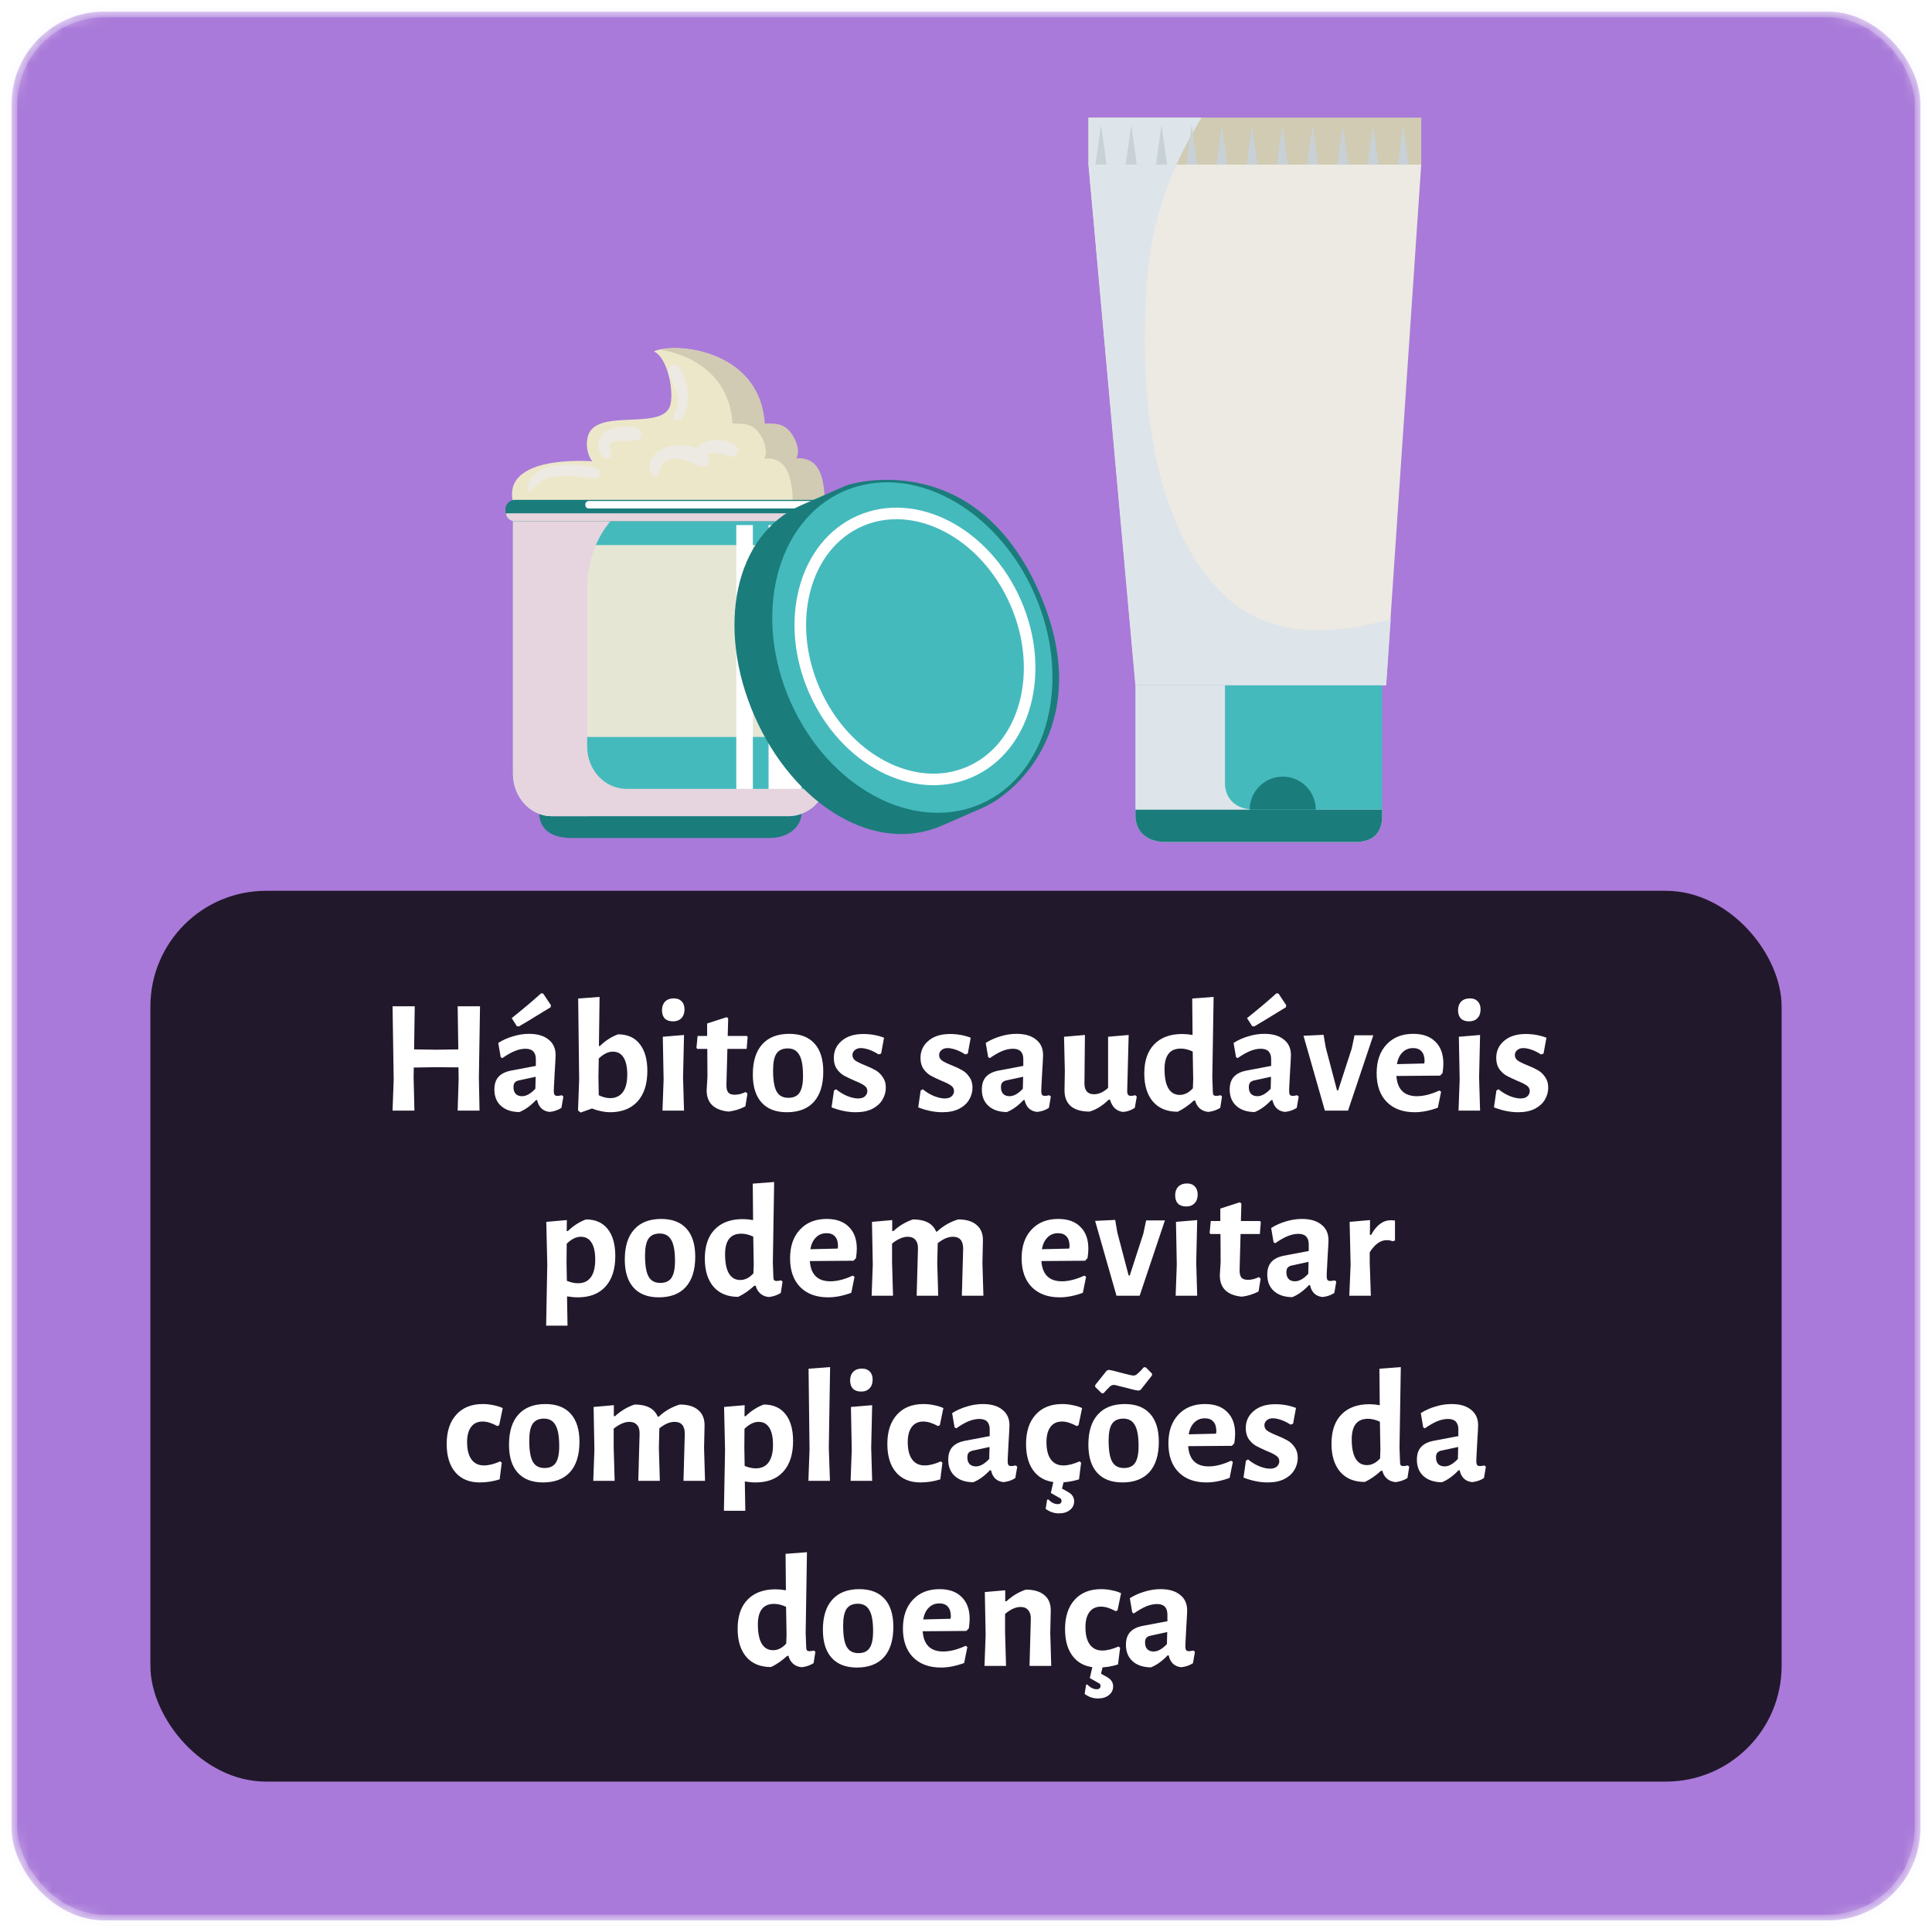 <svg width="167" height="167" viewBox="0 0 167 167" fill="none" xmlns="http://www.w3.org/2000/svg">
<mask id="mask0_206:37310" style="mask-type:alpha" maskUnits="userSpaceOnUse" x="0" y="0" width="167" height="167">
<rect x="1" y="1" width="165" height="165" rx="8" fill="#5988D6" stroke="#EDE6FC" stroke-opacity="0.3"/>
</mask>
<g mask="url(#mask0_206:37310)">
<rect x="1" y="1" width="165" height="165" rx="8" fill="#A97AD9" stroke="#EDE6FC" stroke-opacity="0.3"/>
<path d="M44.37 43.501C43.24 39.21 51.187 39.875 51.187 39.875C50.99 39.592 50.852 39.273 50.781 38.936C50.71 38.6 50.706 38.252 50.771 37.914C51.212 35.152 56.956 37.258 57.874 35.202C58.331 34.176 57.783 30.927 56.512 30.375C58.31 29.544 65.65 30.188 66.066 36.606C66.859 36.656 67.528 36.552 68.143 37.196C68.637 37.698 69.223 38.924 68.782 39.642C71.424 39.418 71.233 42.604 71.3 44.922L44.37 43.501Z" fill="#EDE7CA"/>
<path d="M63.316 36.602C64.109 36.651 64.778 36.547 65.414 37.191C65.904 37.694 66.489 38.919 66.049 39.638C68.637 39.418 68.508 42.471 68.566 44.772L71.341 44.918C71.275 42.6 71.466 39.414 68.824 39.638C69.264 38.919 68.678 37.694 68.184 37.191C67.553 36.547 66.884 36.651 66.107 36.602C65.733 30.695 59.436 29.702 57.056 30.23C59.764 30.657 63.05 32.369 63.316 36.602Z" fill="#D0CBB2"/>
<path d="M69.297 70.173C69.297 71.565 68.051 72.433 66.527 72.433H49.371C47.622 72.433 46.596 71.66 46.596 70.173V68.927C46.629 67.766 47.119 66.665 47.96 65.863C48.801 65.062 49.925 64.625 51.087 64.649H64.795C65.956 64.625 67.079 65.062 67.919 65.863C68.76 66.665 69.249 67.766 69.281 68.927L69.297 70.173Z" fill="#1B7C7C"/>
<path d="M44.341 44.685V66.896C44.341 68.906 45.853 70.551 47.697 70.551H68.209C70.053 70.551 71.566 68.89 71.566 66.896V44.685H44.341Z" fill="#45BABD"/>
<path d="M70.594 47.115H46.596V63.702H70.594V47.115Z" fill="#E6E6D5"/>
<g style="mix-blend-mode:soft-light">
<path d="M69.297 45.387H66.435V69.21H69.297V45.387Z" fill="white"/>
</g>
<g style="mix-blend-mode:soft-light">
<path d="M65.077 45.387H63.644V69.21H65.077V45.387Z" fill="white"/>
</g>
<g style="mix-blend-mode:multiply">
<path d="M50.754 64.537V51.036C50.754 48.208 51.718 46.164 53.085 44.685H44.341V66.896C44.341 68.906 45.853 70.551 47.697 70.551H68.209C68.912 70.531 69.591 70.293 70.153 69.87C70.714 69.446 71.129 68.858 71.341 68.188H54.107C52.262 68.171 50.754 66.543 50.754 64.537Z" fill="#E6D5DE"/>
</g>
<g style="mix-blend-mode:multiply">
<path d="M47.556 66.896V44.685H44.341V66.896C44.341 68.906 45.853 70.551 47.697 70.551H50.929C49.068 70.551 47.556 68.906 47.556 66.896Z" fill="#E6D5DE"/>
</g>
<path d="M72.305 44.133C72.331 44.349 72.271 44.566 72.138 44.739C72.005 44.911 71.81 45.025 71.594 45.055H44.407C44.192 45.025 43.996 44.911 43.864 44.739C43.731 44.566 43.671 44.349 43.697 44.133C43.67 43.916 43.729 43.697 43.862 43.524C43.995 43.35 44.191 43.236 44.407 43.206H71.594C71.811 43.236 72.007 43.35 72.14 43.524C72.273 43.697 72.332 43.916 72.305 44.133Z" fill="#1B7C7C"/>
<g style="mix-blend-mode:multiply">
<path d="M43.726 44.369C43.743 44.545 43.82 44.709 43.944 44.833C44.069 44.958 44.232 45.036 44.407 45.055H71.594C71.769 45.036 71.933 44.958 72.057 44.833C72.181 44.709 72.258 44.545 72.276 44.369H43.726Z" fill="#E6D5DE"/>
</g>
<g style="mix-blend-mode:soft-light">
<path d="M70.552 43.63C70.557 43.71 70.529 43.788 70.477 43.848C70.424 43.908 70.349 43.944 70.27 43.95H50.875C50.795 43.944 50.721 43.908 50.668 43.848C50.615 43.788 50.588 43.71 50.593 43.63C50.59 43.59 50.595 43.55 50.608 43.512C50.62 43.474 50.64 43.439 50.666 43.409C50.693 43.379 50.725 43.355 50.76 43.337C50.796 43.319 50.835 43.309 50.875 43.306H70.27C70.309 43.309 70.348 43.319 70.384 43.337C70.42 43.355 70.452 43.379 70.478 43.409C70.504 43.439 70.524 43.474 70.537 43.512C70.55 43.55 70.555 43.59 70.552 43.63Z" fill="white"/>
</g>
<path d="M89.817 51.169C94.628 62.14 88.214 68.387 84.941 69.824L81.439 71.357C75.624 73.916 68.612 69.592 65.239 61.94C61.866 54.289 63.44 46.218 69.272 43.663L73.061 42.002C74.062 41.586 84.451 38.936 89.817 51.169Z" fill="#1B7C7C"/>
<path d="M89.423 51.344C92.696 58.821 90.619 66.929 84.791 69.484C78.963 72.038 71.578 68.067 68.305 60.603C65.031 53.138 67.104 45.017 72.936 42.463C78.768 39.908 86.15 43.879 89.423 51.344Z" fill="#45BABD"/>
<path d="M87.782 52.062C90.412 58.048 88.646 64.607 83.844 66.717C79.042 68.828 73.019 65.675 70.394 59.689C67.769 53.703 69.53 47.14 74.332 45.034C79.134 42.928 85.157 46.072 87.782 52.062Z" stroke="white" stroke-miterlimit="10"/>
<path d="M58.746 31.762C58.673 31.645 58.557 31.561 58.423 31.527C58.289 31.494 58.147 31.514 58.027 31.584C57.908 31.654 57.82 31.767 57.783 31.901C57.746 32.034 57.762 32.177 57.828 32.298C58.103 32.876 58.281 33.474 58.526 34.059C58.842 34.807 58.373 35.376 58.219 36.041C58.209 36.077 58.208 36.114 58.215 36.151C58.223 36.187 58.238 36.221 58.261 36.251C58.283 36.281 58.312 36.305 58.345 36.322C58.378 36.338 58.414 36.347 58.452 36.348C59.257 36.261 59.411 35.185 59.44 34.533C59.52 33.558 59.276 32.584 58.746 31.762Z" fill="#ECEAE2"/>
<path d="M54.954 36.93C54.508 36.847 54.05 36.847 53.604 36.93C53.154 36.965 52.717 37.094 52.32 37.308C52.141 37.431 51.991 37.593 51.884 37.782C51.776 37.972 51.714 38.183 51.701 38.401C51.688 38.618 51.725 38.836 51.81 39.036C51.894 39.237 52.023 39.416 52.188 39.559C52.24 39.61 52.307 39.644 52.38 39.658C52.452 39.672 52.526 39.664 52.594 39.636C52.662 39.607 52.72 39.56 52.762 39.499C52.803 39.438 52.826 39.367 52.827 39.293C52.827 38.998 52.557 38.562 52.802 38.317C53.047 38.072 53.459 38.126 53.712 38.114C54.16 38.132 54.608 38.104 55.05 38.031C55.71 37.848 55.498 37.083 54.954 36.93Z" fill="#ECEAE2"/>
<path d="M51.573 40.49C50.007 39.912 45.541 39.804 45.645 42.35C45.644 42.384 45.655 42.416 45.674 42.443C45.694 42.469 45.722 42.488 45.754 42.497C45.786 42.506 45.819 42.505 45.85 42.492C45.881 42.48 45.907 42.458 45.923 42.429C47.215 40.606 49.562 41.183 51.456 41.345C51.98 41.391 52.005 40.652 51.573 40.49Z" fill="#ECEAE2"/>
<path d="M63.627 38.546C62.996 37.993 61.92 37.952 61.135 38.13C60.776 38.224 60.462 38.444 60.25 38.749C59.471 38.482 58.636 38.428 57.828 38.591C56.79 38.795 55.581 40.041 56.416 41.084C56.45 41.117 56.491 41.143 56.536 41.159C56.581 41.174 56.629 41.179 56.677 41.173C56.724 41.167 56.769 41.15 56.809 41.124C56.849 41.098 56.882 41.062 56.906 41.021C57.052 40.735 57.056 40.361 57.26 40.103C57.536 39.84 57.903 39.691 58.285 39.688C59.116 39.609 59.714 39.974 60.45 40.29C60.927 40.498 61.575 40.041 61.231 39.505C61.187 39.444 61.138 39.388 61.085 39.335C61.228 39.226 61.4 39.161 61.58 39.148C62.102 39.117 62.623 39.227 63.087 39.468C63.607 39.68 64.026 38.895 63.627 38.546Z" fill="#ECEAE2"/>
<path d="M119.805 59.24H98.142L94.084 14.229H122.849L119.805 59.24Z" fill="#ECEAE2"/>
<path d="M122.854 10.166H94.084V14.229H122.854V10.166Z" fill="#D0CBB2"/>
<g style="mix-blend-mode:multiply">
<g style="mix-blend-mode:multiply">
<path d="M105.017 50.613C99.23 44.079 98.566 33.008 99.114 24.726C99.323 21.095 100.202 17.535 101.706 14.225H94.1L98.163 59.24H119.821L120.208 53.52C114.795 54.983 109.137 55.294 105.017 50.613Z" fill="#DEE5EA"/>
</g>
<g style="mix-blend-mode:multiply">
<path d="M103.866 10.166H94.084V14.225H101.69C102.328 12.827 103.056 11.472 103.866 10.166Z" fill="#DEE5EA"/>
</g>
</g>
<path d="M117.184 72.778H100.776C98.915 72.778 98.154 71.677 98.154 70.493V59.24H119.468V70.576C119.468 71.677 118.961 72.778 117.184 72.778Z" fill="#45BABD"/>
<g style="mix-blend-mode:multiply">
<path d="M108.51 69.986C106.649 69.986 105.885 68.886 105.885 67.702V59.24H98.146V70.493C98.146 71.677 98.906 72.778 100.767 72.778H117.184C118.961 72.778 119.468 71.677 119.468 70.576V69.986H108.51Z" fill="#DEE5EA"/>
</g>
<path d="M98.146 69.987V70.493C98.146 71.677 98.906 72.778 100.767 72.778H117.184C118.961 72.778 119.468 71.677 119.468 70.576V69.987H98.146Z" fill="#1B7C7C"/>
<path d="M108.024 69.986C108.024 69.228 108.325 68.502 108.861 67.966C109.397 67.43 110.124 67.129 110.882 67.129C111.639 67.13 112.365 67.431 112.9 67.967C113.435 68.503 113.736 69.229 113.736 69.986H108.024Z" fill="#1B7C7C"/>
<g style="mix-blend-mode:multiply">
<path d="M95.65 14.229H94.694L95.172 10.802L95.65 14.229Z" fill="#C8D1D6"/>
</g>
<g style="mix-blend-mode:multiply">
<path d="M98.263 14.229H97.307L97.785 10.802L98.263 14.229Z" fill="#C8D1D6"/>
</g>
<g style="mix-blend-mode:multiply">
<path d="M100.875 14.229H99.92L100.398 10.802L100.875 14.229Z" fill="#C8D1D6"/>
</g>
<g style="mix-blend-mode:multiply">
<path d="M103.488 14.229H102.529L103.006 10.802L103.488 14.229Z" fill="#C8D1D6"/>
</g>
<g style="mix-blend-mode:multiply">
<path d="M106.101 14.229H105.141L105.619 10.802L106.101 14.229Z" fill="#C8D1D6"/>
</g>
<g style="mix-blend-mode:multiply">
<path d="M108.71 14.229H107.754L108.232 10.802L108.71 14.229Z" fill="#C8D1D6"/>
</g>
<g style="mix-blend-mode:multiply">
<path d="M111.322 14.229H110.363L110.845 10.802L111.322 14.229Z" fill="#C8D1D6"/>
</g>
<g style="mix-blend-mode:multiply">
<path d="M113.935 14.229H112.976L113.457 10.802L113.935 14.229Z" fill="#C8D1D6"/>
</g>
<g style="mix-blend-mode:multiply">
<path d="M116.548 14.229H115.588L116.066 10.802L116.548 14.229Z" fill="#C8D1D6"/>
</g>
<g style="mix-blend-mode:multiply">
<path d="M119.157 14.229H118.201L118.679 10.802L119.157 14.229Z" fill="#C8D1D6"/>
</g>
<g style="mix-blend-mode:multiply">
<path d="M121.769 14.229H120.814L121.292 10.802L121.769 14.229Z" fill="#C8D1D6"/>
</g>
</g>
<g filter="url(#filter0_b_206:37310)">
<rect x="13" y="77" width="141" height="77" rx="10" fill="black" fill-opacity="0.8"/>
</g>
<path d="M41.394 93.144L41.45 96H39.56L39.644 93.312L39.63 92.262L37.6 92.248L35.766 92.276L35.752 93.144L35.822 96H33.932L34.03 93.312L33.932 86.984H35.85L35.794 90.708L37.726 90.736L39.616 90.708L39.56 86.984H41.492L41.394 93.144ZM45.73 89.364C46.448 89.364 47.008 89.527 47.41 89.854C47.82 90.171 48.026 90.619 48.026 91.198C48.026 91.366 47.998 91.898 47.941 92.794C47.932 93.055 47.918 93.326 47.9 93.606C47.881 93.877 47.871 94.11 47.871 94.306C47.871 94.465 47.895 94.577 47.941 94.642C47.988 94.698 48.072 94.726 48.194 94.726C48.287 94.726 48.408 94.707 48.557 94.67L48.697 94.782L48.529 95.762C48.231 95.958 47.89 96.075 47.508 96.112C47.227 96.084 46.994 95.986 46.807 95.818C46.621 95.641 46.495 95.398 46.429 95.09H46.331C45.865 95.585 45.384 95.93 44.889 96.126C44.218 96.117 43.69 95.939 43.307 95.594C42.925 95.249 42.733 94.777 42.733 94.18C42.733 93.713 42.85 93.349 43.084 93.088C43.326 92.817 43.69 92.635 44.175 92.542L46.318 92.136V91.562C46.318 90.955 46.019 90.652 45.422 90.652C45.132 90.652 44.824 90.717 44.498 90.848C44.18 90.979 43.821 91.184 43.419 91.464L43.279 91.38L43.069 90.148C43.471 89.896 43.9 89.705 44.358 89.574C44.815 89.434 45.272 89.364 45.73 89.364ZM44.819 93.396C44.67 93.433 44.558 93.499 44.483 93.592C44.418 93.676 44.386 93.807 44.386 93.984C44.386 94.227 44.451 94.418 44.581 94.558C44.712 94.689 44.894 94.754 45.127 94.754C45.492 94.754 45.874 94.539 46.276 94.11L46.303 93.074L44.819 93.396ZM46.947 85.878L47.62 86.886L47.592 87.068C47.386 87.199 47.232 87.292 47.13 87.348C45.963 88.067 45.207 88.524 44.861 88.72L44.679 88.706L44.231 88.006C45.314 87.138 46.159 86.424 46.766 85.864L46.947 85.878ZM53.422 89.406C54.243 89.406 54.868 89.686 55.298 90.246C55.736 90.797 55.956 91.567 55.956 92.556C55.956 93.704 55.671 94.591 55.102 95.216C54.532 95.832 53.744 96.14 52.736 96.14C52.26 96.14 51.737 96.033 51.168 95.818L50.188 96.168L49.964 95.986L50.062 93.326L49.978 86.312L51.826 86.172L51.77 90.414H51.854C52.115 90.162 52.367 89.961 52.61 89.812C52.852 89.653 53.123 89.518 53.422 89.406ZM52.736 94.922C53.202 94.922 53.566 94.754 53.828 94.418C54.089 94.082 54.22 93.569 54.22 92.878C54.22 92.234 54.112 91.744 53.898 91.408C53.692 91.072 53.38 90.904 52.96 90.904C52.577 90.904 52.176 91.1 51.756 91.492L51.728 93.088L51.756 94.67C52.101 94.838 52.428 94.922 52.736 94.922ZM57.362 93.312L57.292 89.616L59.126 89.462L59.042 93.13L59.126 96H57.264L57.362 93.312ZM58.244 86.298C58.533 86.298 58.757 86.382 58.916 86.55C59.084 86.718 59.168 86.951 59.168 87.25C59.168 87.567 59.079 87.819 58.902 88.006C58.724 88.193 58.482 88.286 58.174 88.286C57.866 88.286 57.628 88.202 57.46 88.034C57.301 87.866 57.222 87.628 57.222 87.32C57.222 87.012 57.31 86.765 57.488 86.578C57.675 86.391 57.926 86.298 58.244 86.298ZM63.518 94.628C63.817 94.628 64.13 94.549 64.456 94.39L64.61 94.53L64.428 95.636C63.952 95.879 63.467 96.028 62.972 96.084C61.712 95.953 61.082 95.337 61.082 94.236L61.152 93.074L61.138 90.666H60.27L60.2 90.568L60.298 89.546H61.124V88.468L62.818 87.922L62.944 88.034L62.902 89.546H64.568L64.624 89.644L64.54 90.666H62.874L62.79 93.802C62.79 94.101 62.846 94.315 62.958 94.446C63.07 94.567 63.257 94.628 63.518 94.628ZM68.223 89.364C69.175 89.364 69.903 89.644 70.407 90.204C70.911 90.764 71.163 91.571 71.163 92.626C71.163 93.765 70.892 94.637 70.351 95.244C69.81 95.841 69.03 96.14 68.013 96.14C67.061 96.14 66.333 95.86 65.829 95.3C65.325 94.74 65.073 93.933 65.073 92.878C65.073 91.739 65.344 90.871 65.885 90.274C66.426 89.667 67.206 89.364 68.223 89.364ZM68.097 90.624C67.649 90.624 67.322 90.773 67.117 91.072C66.921 91.371 66.823 91.851 66.823 92.514C66.823 93.373 66.926 93.984 67.131 94.348C67.336 94.712 67.672 94.894 68.139 94.894C68.587 94.894 68.909 94.749 69.105 94.46C69.31 94.161 69.413 93.676 69.413 93.004C69.413 92.155 69.306 91.548 69.091 91.184C68.886 90.811 68.554 90.624 68.097 90.624ZM74.623 89.378C75.258 89.378 75.855 89.485 76.415 89.7L76.163 91.072L75.939 91.142C75.668 90.965 75.398 90.829 75.127 90.736C74.856 90.643 74.618 90.596 74.413 90.596C74.189 90.596 74.012 90.657 73.881 90.778C73.75 90.89 73.685 91.03 73.685 91.198C73.685 91.394 73.769 91.553 73.937 91.674C74.114 91.795 74.39 91.931 74.763 92.08C75.136 92.229 75.444 92.374 75.687 92.514C75.93 92.654 76.135 92.85 76.303 93.102C76.48 93.345 76.569 93.648 76.569 94.012C76.569 94.385 76.471 94.735 76.275 95.062C76.088 95.379 75.799 95.641 75.407 95.846C75.015 96.042 74.534 96.14 73.965 96.14C73.293 96.14 72.598 96 71.879 95.72L72.089 94.264L72.271 94.152C72.56 94.395 72.882 94.591 73.237 94.74C73.592 94.88 73.904 94.95 74.175 94.95C74.427 94.95 74.623 94.889 74.763 94.768C74.903 94.637 74.973 94.483 74.973 94.306C74.973 94.11 74.884 93.951 74.707 93.83C74.539 93.709 74.268 93.573 73.895 93.424C73.512 93.256 73.2 93.107 72.957 92.976C72.714 92.836 72.504 92.64 72.327 92.388C72.159 92.136 72.075 91.823 72.075 91.45C72.075 90.843 72.304 90.349 72.761 89.966C73.218 89.574 73.839 89.378 74.623 89.378ZM82.115 89.378C82.75 89.378 83.347 89.485 83.907 89.7L83.655 91.072L83.431 91.142C83.16 90.965 82.89 90.829 82.619 90.736C82.349 90.643 82.111 90.596 81.905 90.596C81.681 90.596 81.504 90.657 81.373 90.778C81.243 90.89 81.177 91.03 81.177 91.198C81.177 91.394 81.261 91.553 81.429 91.674C81.606 91.795 81.882 91.931 82.255 92.08C82.629 92.229 82.936 92.374 83.179 92.514C83.422 92.654 83.627 92.85 83.795 93.102C83.972 93.345 84.061 93.648 84.061 94.012C84.061 94.385 83.963 94.735 83.767 95.062C83.581 95.379 83.291 95.641 82.899 95.846C82.507 96.042 82.026 96.14 81.457 96.14C80.785 96.14 80.09 96 79.371 95.72L79.581 94.264L79.763 94.152C80.052 94.395 80.374 94.591 80.729 94.74C81.084 94.88 81.397 94.95 81.667 94.95C81.919 94.95 82.115 94.889 82.255 94.768C82.395 94.637 82.465 94.483 82.465 94.306C82.465 94.11 82.376 93.951 82.199 93.83C82.031 93.709 81.76 93.573 81.387 93.424C81.004 93.256 80.692 93.107 80.449 92.976C80.207 92.836 79.996 92.64 79.819 92.388C79.651 92.136 79.567 91.823 79.567 91.45C79.567 90.843 79.796 90.349 80.253 89.966C80.71 89.574 81.331 89.378 82.115 89.378ZM87.866 89.364C88.585 89.364 89.145 89.527 89.546 89.854C89.957 90.171 90.162 90.619 90.162 91.198C90.162 91.366 90.134 91.898 90.078 92.794C90.069 93.055 90.055 93.326 90.036 93.606C90.017 93.877 90.008 94.11 90.008 94.306C90.008 94.465 90.031 94.577 90.078 94.642C90.125 94.698 90.209 94.726 90.33 94.726C90.424 94.726 90.545 94.707 90.694 94.67L90.834 94.782L90.666 95.762C90.368 95.958 90.027 96.075 89.644 96.112C89.364 96.084 89.131 95.986 88.944 95.818C88.757 95.641 88.632 95.398 88.566 95.09H88.468C88.001 95.585 87.521 95.93 87.026 96.126C86.354 96.117 85.827 95.939 85.444 95.594C85.061 95.249 84.87 94.777 84.87 94.18C84.87 93.713 84.987 93.349 85.22 93.088C85.463 92.817 85.827 92.635 86.312 92.542L88.454 92.136V91.562C88.454 90.955 88.156 90.652 87.558 90.652C87.269 90.652 86.961 90.717 86.634 90.848C86.317 90.979 85.957 91.184 85.556 91.464L85.416 91.38L85.206 90.148C85.608 89.896 86.037 89.705 86.494 89.574C86.951 89.434 87.409 89.364 87.866 89.364ZM86.956 93.396C86.807 93.433 86.695 93.499 86.62 93.592C86.555 93.676 86.522 93.807 86.522 93.984C86.522 94.227 86.588 94.418 86.718 94.558C86.849 94.689 87.031 94.754 87.264 94.754C87.628 94.754 88.011 94.539 88.412 94.11L88.44 93.074L86.956 93.396ZM98.26 94.782L98.092 95.762C97.747 95.986 97.392 96.103 97.028 96.112C96.758 96.065 96.534 95.958 96.356 95.79C96.179 95.622 96.044 95.379 95.95 95.062H95.824C95.292 95.585 94.742 95.925 94.172 96.084C93.463 96.084 92.922 95.925 92.548 95.608C92.184 95.281 92.007 94.815 92.016 94.208L92.044 92.556L91.974 89.616L93.78 89.462L93.738 93.592C93.729 93.919 93.794 94.166 93.934 94.334C94.074 94.502 94.284 94.586 94.564 94.586C94.975 94.586 95.381 94.404 95.782 94.04V89.616L97.56 89.462L97.434 94.306C97.434 94.455 97.458 94.563 97.504 94.628C97.56 94.693 97.644 94.726 97.756 94.726C97.859 94.726 97.985 94.707 98.134 94.67L98.26 94.782ZM104.791 93.13L104.833 94.306C104.833 94.465 104.852 94.577 104.889 94.642C104.936 94.698 105.015 94.726 105.127 94.726C105.23 94.726 105.356 94.707 105.505 94.67L105.631 94.782L105.477 95.762C105.16 95.958 104.814 96.075 104.441 96.112C104.152 96.084 103.909 95.986 103.713 95.818C103.517 95.65 103.382 95.421 103.307 95.132H103.195C102.738 95.552 102.271 95.874 101.795 96.098C100.88 96.098 100.171 95.809 99.667 95.23C99.163 94.642 98.911 93.83 98.911 92.794C98.911 91.693 99.2 90.848 99.779 90.26C100.358 89.672 101.16 89.378 102.187 89.378C102.458 89.378 102.756 89.406 103.083 89.462L103.055 86.312L104.903 86.172L104.791 93.13ZM102.061 90.638C101.128 90.638 100.661 91.231 100.661 92.416C100.661 93.153 100.773 93.709 100.997 94.082C101.221 94.455 101.548 94.642 101.977 94.642C102.388 94.642 102.766 94.451 103.111 94.068L103.139 93.298L103.097 90.89C102.733 90.722 102.388 90.638 102.061 90.638ZM109.29 89.364C110.009 89.364 110.569 89.527 110.97 89.854C111.381 90.171 111.586 90.619 111.586 91.198C111.586 91.366 111.558 91.898 111.502 92.794C111.493 93.055 111.479 93.326 111.46 93.606C111.441 93.877 111.432 94.11 111.432 94.306C111.432 94.465 111.455 94.577 111.502 94.642C111.549 94.698 111.633 94.726 111.754 94.726C111.847 94.726 111.969 94.707 112.118 94.67L112.258 94.782L112.09 95.762C111.791 95.958 111.451 96.075 111.068 96.112C110.788 96.084 110.555 95.986 110.368 95.818C110.181 95.641 110.055 95.398 109.99 95.09H109.892C109.425 95.585 108.945 95.93 108.45 96.126C107.778 96.117 107.251 95.939 106.868 95.594C106.485 95.249 106.294 94.777 106.294 94.18C106.294 93.713 106.411 93.349 106.644 93.088C106.887 92.817 107.251 92.635 107.736 92.542L109.878 92.136V91.562C109.878 90.955 109.579 90.652 108.982 90.652C108.693 90.652 108.385 90.717 108.058 90.848C107.741 90.979 107.381 91.184 106.98 91.464L106.84 91.38L106.63 90.148C107.031 89.896 107.461 89.705 107.918 89.574C108.375 89.434 108.833 89.364 109.29 89.364ZM108.38 93.396C108.231 93.433 108.119 93.499 108.044 93.592C107.979 93.676 107.946 93.807 107.946 93.984C107.946 94.227 108.011 94.418 108.142 94.558C108.273 94.689 108.455 94.754 108.688 94.754C109.052 94.754 109.435 94.539 109.836 94.11L109.864 93.074L108.38 93.396ZM110.508 85.878L111.18 86.886L111.152 87.068C110.947 87.199 110.793 87.292 110.69 87.348C109.523 88.067 108.767 88.524 108.422 88.72L108.24 88.706L107.792 88.006C108.875 87.138 109.719 86.424 110.326 85.864L110.508 85.878ZM114.591 90.526L115.571 94.25H115.669L116.845 90.624L117.083 89.49H118.707L116.523 96H114.521L112.673 89.532L114.409 89.448L114.591 90.526ZM124.483 92.976L120.703 93.004C120.787 94.171 121.38 94.754 122.481 94.754C123.06 94.754 123.704 94.591 124.413 94.264L124.567 94.362L124.287 95.748C123.578 96.009 122.91 96.14 122.285 96.14C121.258 96.14 120.451 95.841 119.863 95.244C119.284 94.647 118.995 93.821 118.995 92.766C118.995 91.721 119.28 90.895 119.849 90.288C120.418 89.672 121.188 89.364 122.159 89.364C122.99 89.364 123.629 89.593 124.077 90.05C124.534 90.498 124.763 91.128 124.763 91.94C124.763 92.155 124.74 92.425 124.693 92.752L124.483 92.976ZM123.139 91.73C123.139 91.357 123.055 91.077 122.887 90.89C122.719 90.694 122.472 90.596 122.145 90.596C121.781 90.596 121.478 90.717 121.235 90.96C120.992 91.193 120.829 91.534 120.745 91.982L123.111 91.926L123.139 91.73ZM126.172 93.312L126.102 89.616L127.936 89.462L127.852 93.13L127.936 96H126.074L126.172 93.312ZM127.054 86.298C127.344 86.298 127.568 86.382 127.726 86.55C127.894 86.718 127.978 86.951 127.978 87.25C127.978 87.567 127.89 87.819 127.712 88.006C127.535 88.193 127.292 88.286 126.984 88.286C126.676 88.286 126.438 88.202 126.27 88.034C126.112 87.866 126.032 87.628 126.032 87.32C126.032 87.012 126.121 86.765 126.298 86.578C126.485 86.391 126.737 86.298 127.054 86.298ZM131.881 89.378C132.515 89.378 133.113 89.485 133.673 89.7L133.421 91.072L133.197 91.142C132.926 90.965 132.655 90.829 132.385 90.736C132.114 90.643 131.876 90.596 131.671 90.596C131.447 90.596 131.269 90.657 131.139 90.778C131.008 90.89 130.943 91.03 130.943 91.198C130.943 91.394 131.027 91.553 131.195 91.674C131.372 91.795 131.647 91.931 132.021 92.08C132.394 92.229 132.702 92.374 132.945 92.514C133.187 92.654 133.393 92.85 133.561 93.102C133.738 93.345 133.827 93.648 133.827 94.012C133.827 94.385 133.729 94.735 133.533 95.062C133.346 95.379 133.057 95.641 132.665 95.846C132.273 96.042 131.792 96.14 131.223 96.14C130.551 96.14 129.855 96 129.137 95.72L129.347 94.264L129.529 94.152C129.818 94.395 130.14 94.591 130.495 94.74C130.849 94.88 131.162 94.95 131.433 94.95C131.685 94.95 131.881 94.889 132.021 94.768C132.161 94.637 132.231 94.483 132.231 94.306C132.231 94.11 132.142 93.951 131.965 93.83C131.797 93.709 131.526 93.573 131.153 93.424C130.77 93.256 130.457 93.107 130.215 92.976C129.972 92.836 129.762 92.64 129.585 92.388C129.417 92.136 129.333 91.823 129.333 91.45C129.333 90.843 129.561 90.349 130.019 89.966C130.476 89.574 131.097 89.378 131.881 89.378ZM50.651 105.406C51.464 105.406 52.089 105.681 52.528 106.232C52.966 106.783 53.185 107.562 53.185 108.57C53.185 109.709 52.901 110.591 52.331 111.216C51.772 111.832 50.978 112.14 49.952 112.14C49.653 112.14 49.34 112.112 49.014 112.056L49.056 114.59H47.208L47.306 109.312L47.221 105.616L48.999 105.462L48.986 106.414H49.084C49.345 106.162 49.597 105.961 49.84 105.812C50.082 105.653 50.353 105.518 50.651 105.406ZM49.965 110.922C50.451 110.922 50.819 110.749 51.072 110.404C51.324 110.059 51.45 109.55 51.45 108.878C51.45 108.225 51.342 107.735 51.127 107.408C50.922 107.072 50.614 106.904 50.203 106.904C49.802 106.904 49.396 107.105 48.986 107.506L48.971 109.13L48.999 110.712C49.336 110.852 49.657 110.922 49.965 110.922ZM57.156 105.364C58.108 105.364 58.836 105.644 59.34 106.204C59.844 106.764 60.096 107.571 60.096 108.626C60.096 109.765 59.825 110.637 59.284 111.244C58.742 111.841 57.963 112.14 56.946 112.14C55.994 112.14 55.266 111.86 54.762 111.3C54.258 110.74 54.006 109.933 54.006 108.878C54.006 107.739 54.276 106.871 54.818 106.274C55.359 105.667 56.138 105.364 57.156 105.364ZM57.03 106.624C56.582 106.624 56.255 106.773 56.05 107.072C55.854 107.371 55.756 107.851 55.756 108.514C55.756 109.373 55.858 109.984 56.064 110.348C56.269 110.712 56.605 110.894 57.072 110.894C57.52 110.894 57.842 110.749 58.038 110.46C58.243 110.161 58.346 109.676 58.346 109.004C58.346 108.155 58.238 107.548 58.024 107.184C57.818 106.811 57.487 106.624 57.03 106.624ZM66.804 109.13L66.846 110.306C66.846 110.465 66.864 110.577 66.902 110.642C66.948 110.698 67.028 110.726 67.14 110.726C67.242 110.726 67.368 110.707 67.518 110.67L67.644 110.782L67.49 111.762C67.172 111.958 66.827 112.075 66.454 112.112C66.164 112.084 65.922 111.986 65.726 111.818C65.53 111.65 65.394 111.421 65.32 111.132H65.208C64.75 111.552 64.284 111.874 63.808 112.098C62.893 112.098 62.184 111.809 61.68 111.23C61.176 110.642 60.924 109.83 60.924 108.794C60.924 107.693 61.213 106.848 61.792 106.26C62.37 105.672 63.173 105.378 64.2 105.378C64.47 105.378 64.769 105.406 65.096 105.462L65.068 102.312L66.916 102.172L66.804 109.13ZM64.074 106.638C63.14 106.638 62.674 107.231 62.674 108.416C62.674 109.153 62.786 109.709 63.01 110.082C63.234 110.455 63.56 110.642 63.99 110.642C64.4 110.642 64.778 110.451 65.124 110.068L65.152 109.298L65.11 106.89C64.746 106.722 64.4 106.638 64.074 106.638ZM73.781 108.976L70.001 109.004C70.085 110.171 70.677 110.754 71.779 110.754C72.357 110.754 73.001 110.591 73.711 110.264L73.865 110.362L73.585 111.748C72.875 112.009 72.208 112.14 71.583 112.14C70.556 112.14 69.749 111.841 69.161 111.244C68.582 110.647 68.293 109.821 68.293 108.766C68.293 107.721 68.577 106.895 69.147 106.288C69.716 105.672 70.486 105.364 71.457 105.364C72.287 105.364 72.927 105.593 73.375 106.05C73.832 106.498 74.061 107.128 74.061 107.94C74.061 108.155 74.037 108.425 73.991 108.752L73.781 108.976ZM72.437 107.73C72.437 107.357 72.353 107.077 72.185 106.89C72.017 106.694 71.769 106.596 71.443 106.596C71.079 106.596 70.775 106.717 70.533 106.96C70.29 107.193 70.127 107.534 70.043 107.982L72.409 107.926L72.437 107.73ZM83.142 112L83.254 107.94C83.254 107.249 82.96 106.904 82.372 106.904C81.952 106.904 81.514 107.091 81.056 107.464L81.014 109.144L81.098 112H79.236L79.348 107.94C79.358 107.604 79.283 107.347 79.124 107.17C78.975 106.993 78.756 106.904 78.466 106.904C78.056 106.904 77.603 107.1 77.108 107.492V109.13L77.192 112H75.344L75.442 109.312L75.372 105.616L77.122 105.462V106.414H77.22C77.734 105.947 78.298 105.611 78.914 105.406C79.96 105.406 80.627 105.756 80.916 106.456H81C81.532 105.961 82.139 105.611 82.82 105.406C83.53 105.406 84.066 105.569 84.43 105.896C84.804 106.213 84.981 106.675 84.962 107.282L84.92 109.144L85.004 112H83.142ZM93.796 108.976L90.016 109.004C90.1 110.171 90.693 110.754 91.794 110.754C92.373 110.754 93.017 110.591 93.726 110.264L93.88 110.362L93.6 111.748C92.891 112.009 92.224 112.14 91.598 112.14C90.572 112.14 89.764 111.841 89.176 111.244C88.598 110.647 88.308 109.821 88.308 108.766C88.308 107.721 88.593 106.895 89.162 106.288C89.732 105.672 90.502 105.364 91.472 105.364C92.303 105.364 92.942 105.593 93.39 106.05C93.848 106.498 94.076 107.128 94.076 107.94C94.076 108.155 94.053 108.425 94.006 108.752L93.796 108.976ZM92.452 107.73C92.452 107.357 92.368 107.077 92.2 106.89C92.032 106.694 91.785 106.596 91.458 106.596C91.094 106.596 90.791 106.717 90.548 106.96C90.306 107.193 90.142 107.534 90.058 107.982L92.424 107.926L92.452 107.73ZM96.578 106.526L97.558 110.25H97.656L98.832 106.624L99.07 105.49H100.694L98.51 112H96.508L94.66 105.532L96.396 105.448L96.578 106.526ZM101.72 109.312L101.65 105.616L103.484 105.462L103.4 109.13L103.484 112H101.622L101.72 109.312ZM102.602 102.298C102.892 102.298 103.116 102.382 103.274 102.55C103.442 102.718 103.526 102.951 103.526 103.25C103.526 103.567 103.438 103.819 103.26 104.006C103.083 104.193 102.84 104.286 102.532 104.286C102.224 104.286 101.986 104.202 101.818 104.034C101.66 103.866 101.58 103.628 101.58 103.32C101.58 103.012 101.669 102.765 101.846 102.578C102.033 102.391 102.285 102.298 102.602 102.298ZM107.877 110.628C108.175 110.628 108.488 110.549 108.815 110.39L108.969 110.53L108.787 111.636C108.311 111.879 107.825 112.028 107.331 112.084C106.071 111.953 105.441 111.337 105.441 110.236L105.511 109.074L105.497 106.666H104.629L104.559 106.568L104.657 105.546H105.483V104.468L107.177 103.922L107.303 104.034L107.261 105.546H108.927L108.983 105.644L108.899 106.666H107.233L107.149 109.802C107.149 110.101 107.205 110.315 107.317 110.446C107.429 110.567 107.615 110.628 107.877 110.628ZM112.537 105.364C113.256 105.364 113.816 105.527 114.217 105.854C114.628 106.171 114.833 106.619 114.833 107.198C114.833 107.366 114.805 107.898 114.749 108.794C114.74 109.055 114.726 109.326 114.707 109.606C114.688 109.877 114.679 110.11 114.679 110.306C114.679 110.465 114.702 110.577 114.749 110.642C114.796 110.698 114.88 110.726 115.001 110.726C115.094 110.726 115.216 110.707 115.365 110.67L115.505 110.782L115.337 111.762C115.038 111.958 114.698 112.075 114.315 112.112C114.035 112.084 113.802 111.986 113.615 111.818C113.428 111.641 113.302 111.398 113.237 111.09H113.139C112.672 111.585 112.192 111.93 111.697 112.126C111.025 112.117 110.498 111.939 110.115 111.594C109.732 111.249 109.541 110.777 109.541 110.18C109.541 109.713 109.658 109.349 109.891 109.088C110.134 108.817 110.498 108.635 110.983 108.542L113.125 108.136V107.562C113.125 106.955 112.826 106.652 112.229 106.652C111.94 106.652 111.632 106.717 111.305 106.848C110.988 106.979 110.628 107.184 110.227 107.464L110.087 107.38L109.877 106.148C110.278 105.896 110.708 105.705 111.165 105.574C111.622 105.434 112.08 105.364 112.537 105.364ZM111.627 109.396C111.478 109.433 111.366 109.499 111.291 109.592C111.226 109.676 111.193 109.807 111.193 109.984C111.193 110.227 111.258 110.418 111.389 110.558C111.52 110.689 111.702 110.754 111.935 110.754C112.299 110.754 112.682 110.539 113.083 110.11L113.111 109.074L111.627 109.396ZM120.231 105.476C120.315 105.476 120.432 105.485 120.581 105.504V107.226L120.385 107.296C120.227 107.231 120.054 107.198 119.867 107.198C119.326 107.198 118.836 107.548 118.397 108.248V109.13L118.495 112H116.633L116.745 109.312L116.661 105.616L118.425 105.462L118.411 106.736H118.523C118.981 105.896 119.55 105.476 120.231 105.476ZM41.733 121.364C42.041 121.364 42.344 121.397 42.643 121.462C42.951 121.518 43.222 121.602 43.455 121.714L43.147 123.198L42.993 123.268C42.517 123.007 42.092 122.876 41.719 122.876C41.29 122.876 40.958 123.03 40.725 123.338C40.492 123.646 40.375 124.085 40.375 124.654C40.375 125.307 40.501 125.807 40.753 126.152C41.005 126.497 41.364 126.67 41.831 126.67C42.251 126.67 42.718 126.553 43.231 126.32L43.371 126.432L43.189 127.874C42.629 128.051 42.055 128.14 41.467 128.14C40.571 128.14 39.871 127.851 39.367 127.272C38.863 126.684 38.611 125.867 38.611 124.822C38.611 123.739 38.886 122.895 39.437 122.288C39.988 121.672 40.753 121.364 41.733 121.364ZM47.148 121.364C48.1 121.364 48.828 121.644 49.332 122.204C49.836 122.764 50.088 123.571 50.088 124.626C50.088 125.765 49.817 126.637 49.276 127.244C48.734 127.841 47.955 128.14 46.938 128.14C45.986 128.14 45.258 127.86 44.754 127.3C44.25 126.74 43.998 125.933 43.998 124.878C43.998 123.739 44.269 122.871 44.81 122.274C45.351 121.667 46.13 121.364 47.148 121.364ZM47.022 122.624C46.574 122.624 46.247 122.773 46.042 123.072C45.846 123.371 45.748 123.851 45.748 124.514C45.748 125.373 45.85 125.984 46.056 126.348C46.261 126.712 46.597 126.894 47.064 126.894C47.512 126.894 47.834 126.749 48.03 126.46C48.235 126.161 48.338 125.676 48.338 125.004C48.338 124.155 48.23 123.548 48.016 123.184C47.81 122.811 47.479 122.624 47.022 122.624ZM59.08 128L59.192 123.94C59.192 123.249 58.898 122.904 58.31 122.904C57.89 122.904 57.451 123.091 56.994 123.464L56.952 125.144L57.036 128H55.174L55.286 123.94C55.295 123.604 55.22 123.347 55.062 123.17C54.912 122.993 54.693 122.904 54.404 122.904C53.993 122.904 53.54 123.1 53.046 123.492V125.13L53.13 128H51.282L51.38 125.312L51.31 121.616L53.06 121.462V122.414H53.158C53.671 121.947 54.236 121.611 54.852 121.406C55.897 121.406 56.564 121.756 56.854 122.456H56.938C57.47 121.961 58.076 121.611 58.758 121.406C59.467 121.406 60.004 121.569 60.368 121.896C60.741 122.213 60.918 122.675 60.9 123.282L60.858 125.144L60.942 128H59.08ZM66.019 121.406C66.831 121.406 67.456 121.681 67.895 122.232C68.333 122.783 68.553 123.562 68.553 124.57C68.553 125.709 68.268 126.591 67.699 127.216C67.139 127.832 66.345 128.14 65.319 128.14C65.02 128.14 64.707 128.112 64.381 128.056L64.423 130.59H62.575L62.673 125.312L62.589 121.616L64.367 121.462L64.353 122.414H64.451C64.712 122.162 64.964 121.961 65.207 121.812C65.449 121.653 65.72 121.518 66.019 121.406ZM65.333 126.922C65.818 126.922 66.187 126.749 66.439 126.404C66.691 126.059 66.817 125.55 66.817 124.878C66.817 124.225 66.709 123.735 66.495 123.408C66.289 123.072 65.981 122.904 65.571 122.904C65.169 122.904 64.763 123.105 64.353 123.506L64.339 125.13L64.367 126.712C64.703 126.852 65.025 126.922 65.333 126.922ZM71.641 125.13L71.739 128H69.877L69.975 125.298L69.891 118.312L71.753 118.172L71.641 125.13ZM73.624 125.312L73.555 121.616L75.388 121.462L75.305 125.13L75.388 128H73.526L73.624 125.312ZM74.507 118.298C74.796 118.298 75.02 118.382 75.178 118.55C75.347 118.718 75.43 118.951 75.43 119.25C75.43 119.567 75.342 119.819 75.165 120.006C74.987 120.193 74.745 120.286 74.436 120.286C74.129 120.286 73.891 120.202 73.722 120.034C73.564 119.866 73.484 119.628 73.484 119.32C73.484 119.012 73.573 118.765 73.751 118.578C73.937 118.391 74.189 118.298 74.507 118.298ZM79.823 121.364C80.131 121.364 80.434 121.397 80.733 121.462C81.041 121.518 81.312 121.602 81.545 121.714L81.237 123.198L81.083 123.268C80.607 123.007 80.182 122.876 79.809 122.876C79.38 122.876 79.048 123.03 78.815 123.338C78.582 123.646 78.465 124.085 78.465 124.654C78.465 125.307 78.591 125.807 78.843 126.152C79.095 126.497 79.454 126.67 79.921 126.67C80.341 126.67 80.808 126.553 81.321 126.32L81.461 126.432L81.279 127.874C80.719 128.051 80.145 128.14 79.557 128.14C78.661 128.14 77.961 127.851 77.457 127.272C76.953 126.684 76.701 125.867 76.701 124.822C76.701 123.739 76.976 122.895 77.527 122.288C78.078 121.672 78.843 121.364 79.823 121.364ZM84.961 121.364C85.68 121.364 86.24 121.527 86.641 121.854C87.052 122.171 87.257 122.619 87.257 123.198C87.257 123.366 87.229 123.898 87.173 124.794C87.164 125.055 87.15 125.326 87.131 125.606C87.112 125.877 87.103 126.11 87.103 126.306C87.103 126.465 87.126 126.577 87.173 126.642C87.22 126.698 87.304 126.726 87.425 126.726C87.518 126.726 87.64 126.707 87.789 126.67L87.929 126.782L87.761 127.762C87.462 127.958 87.122 128.075 86.739 128.112C86.459 128.084 86.226 127.986 86.039 127.818C85.852 127.641 85.726 127.398 85.661 127.09H85.563C85.096 127.585 84.616 127.93 84.121 128.126C83.449 128.117 82.922 127.939 82.539 127.594C82.156 127.249 81.965 126.777 81.965 126.18C81.965 125.713 82.082 125.349 82.315 125.088C82.558 124.817 82.922 124.635 83.407 124.542L85.549 124.136V123.562C85.549 122.955 85.25 122.652 84.653 122.652C84.364 122.652 84.056 122.717 83.729 122.848C83.412 122.979 83.052 123.184 82.651 123.464L82.511 123.38L82.301 122.148C82.702 121.896 83.132 121.705 83.589 121.574C84.046 121.434 84.504 121.364 84.961 121.364ZM84.051 125.396C83.902 125.433 83.79 125.499 83.715 125.592C83.65 125.676 83.617 125.807 83.617 125.984C83.617 126.227 83.682 126.418 83.813 126.558C83.944 126.689 84.126 126.754 84.359 126.754C84.723 126.754 85.106 126.539 85.507 126.11L85.535 125.074L84.051 125.396ZM91.813 121.364C92.121 121.364 92.424 121.397 92.723 121.462C93.031 121.518 93.302 121.602 93.535 121.714L93.227 123.198L93.073 123.268C92.597 123.007 92.172 122.876 91.799 122.876C91.37 122.876 91.038 123.03 90.805 123.338C90.572 123.646 90.455 124.085 90.455 124.654C90.455 125.307 90.581 125.807 90.833 126.152C91.085 126.497 91.445 126.67 91.911 126.67C92.331 126.67 92.798 126.553 93.311 126.32L93.451 126.432L93.269 127.874C92.709 128.051 92.135 128.14 91.547 128.14C90.651 128.14 89.951 127.851 89.447 127.272C88.943 126.684 88.691 125.867 88.691 124.822C88.691 123.739 88.966 122.895 89.517 122.288C90.068 121.672 90.833 121.364 91.813 121.364ZM91.799 128.672L92.275 128.938C92.481 129.05 92.625 129.171 92.709 129.302C92.802 129.442 92.849 129.596 92.849 129.764C92.849 130.072 92.728 130.324 92.485 130.52C92.243 130.716 91.925 130.814 91.533 130.814C91.113 130.814 90.731 130.683 90.385 130.422L90.511 129.638L90.595 129.596C90.875 129.876 91.15 130.016 91.421 130.016C91.645 130.016 91.757 129.918 91.757 129.722C91.757 129.657 91.739 129.601 91.701 129.554C91.664 129.517 91.603 129.479 91.519 129.442L90.833 129.05L91.155 127.636H92.051L91.799 128.672ZM97.228 121.364C98.18 121.364 98.908 121.644 99.412 122.204C99.916 122.764 100.168 123.571 100.168 124.626C100.168 125.765 99.897 126.637 99.356 127.244C98.814 127.841 98.035 128.14 97.018 128.14C96.066 128.14 95.338 127.86 94.834 127.3C94.33 126.74 94.078 125.933 94.078 124.878C94.078 123.739 94.349 122.871 94.89 122.274C95.431 121.667 96.21 121.364 97.228 121.364ZM97.102 122.624C96.654 122.624 96.327 122.773 96.122 123.072C95.926 123.371 95.828 123.851 95.828 124.514C95.828 125.373 95.93 125.984 96.136 126.348C96.341 126.712 96.677 126.894 97.144 126.894C97.592 126.894 97.914 126.749 98.11 126.46C98.315 126.161 98.418 125.676 98.418 125.004C98.418 124.155 98.311 123.548 98.096 123.184C97.891 122.811 97.559 122.624 97.102 122.624ZM99.58 118.732V118.886L98.6 120.132L98.418 120.202C98.166 120.174 97.778 120.085 97.256 119.936C97.209 119.927 97.055 119.889 96.794 119.824C96.542 119.749 96.365 119.712 96.262 119.712C96.159 119.712 96.056 119.754 95.954 119.838C95.861 119.922 95.758 120.025 95.646 120.146C95.534 120.267 95.45 120.361 95.394 120.426H95.226L94.666 119.88V119.726L95.66 118.48L95.828 118.41C96.052 118.438 96.448 118.531 97.018 118.69C97.54 118.83 97.862 118.9 97.984 118.9C98.096 118.9 98.203 118.853 98.306 118.76C98.418 118.667 98.53 118.559 98.642 118.438C98.754 118.317 98.829 118.233 98.866 118.186H99.034L99.58 118.732ZM106.484 124.976L102.704 125.004C102.788 126.171 103.381 126.754 104.482 126.754C105.061 126.754 105.705 126.591 106.414 126.264L106.568 126.362L106.288 127.748C105.579 128.009 104.911 128.14 104.286 128.14C103.259 128.14 102.452 127.841 101.864 127.244C101.285 126.647 100.996 125.821 100.996 124.766C100.996 123.721 101.281 122.895 101.85 122.288C102.419 121.672 103.189 121.364 104.16 121.364C104.991 121.364 105.63 121.593 106.078 122.05C106.535 122.498 106.764 123.128 106.764 123.94C106.764 124.155 106.741 124.425 106.694 124.752L106.484 124.976ZM105.14 123.73C105.14 123.357 105.056 123.077 104.888 122.89C104.72 122.694 104.473 122.596 104.146 122.596C103.782 122.596 103.479 122.717 103.236 122.96C102.993 123.193 102.83 123.534 102.746 123.982L105.112 123.926L105.14 123.73ZM110.231 121.378C110.866 121.378 111.463 121.485 112.023 121.7L111.771 123.072L111.547 123.142C111.277 122.965 111.006 122.829 110.735 122.736C110.465 122.643 110.227 122.596 110.021 122.596C109.797 122.596 109.62 122.657 109.489 122.778C109.359 122.89 109.293 123.03 109.293 123.198C109.293 123.394 109.377 123.553 109.545 123.674C109.723 123.795 109.998 123.931 110.371 124.08C110.745 124.229 111.053 124.374 111.295 124.514C111.538 124.654 111.743 124.85 111.911 125.102C112.089 125.345 112.177 125.648 112.177 126.012C112.177 126.385 112.079 126.735 111.883 127.062C111.697 127.379 111.407 127.641 111.015 127.846C110.623 128.042 110.143 128.14 109.573 128.14C108.901 128.14 108.206 128 107.487 127.72L107.697 126.264L107.879 126.152C108.169 126.395 108.491 126.591 108.845 126.74C109.2 126.88 109.513 126.95 109.783 126.95C110.035 126.95 110.231 126.889 110.371 126.768C110.511 126.637 110.581 126.483 110.581 126.306C110.581 126.11 110.493 125.951 110.315 125.83C110.147 125.709 109.877 125.573 109.503 125.424C109.121 125.256 108.808 125.107 108.565 124.976C108.323 124.836 108.113 124.64 107.935 124.388C107.767 124.136 107.683 123.823 107.683 123.45C107.683 122.843 107.912 122.349 108.369 121.966C108.827 121.574 109.447 121.378 110.231 121.378ZM120.972 125.13L121.014 126.306C121.014 126.465 121.032 126.577 121.07 126.642C121.116 126.698 121.196 126.726 121.308 126.726C121.41 126.726 121.536 126.707 121.686 126.67L121.812 126.782L121.658 127.762C121.34 127.958 120.995 128.075 120.622 128.112C120.332 128.084 120.09 127.986 119.894 127.818C119.698 127.65 119.562 127.421 119.488 127.132H119.376C118.918 127.552 118.452 127.874 117.976 128.098C117.061 128.098 116.352 127.809 115.848 127.23C115.344 126.642 115.092 125.83 115.092 124.794C115.092 123.693 115.381 122.848 115.96 122.26C116.538 121.672 117.341 121.378 118.368 121.378C118.638 121.378 118.937 121.406 119.264 121.462L119.236 118.312L121.084 118.172L120.972 125.13ZM118.242 122.638C117.308 122.638 116.842 123.231 116.842 124.416C116.842 125.153 116.954 125.709 117.178 126.082C117.402 126.455 117.728 126.642 118.158 126.642C118.568 126.642 118.946 126.451 119.292 126.068L119.32 125.298L119.278 122.89C118.914 122.722 118.568 122.638 118.242 122.638ZM125.471 121.364C126.189 121.364 126.749 121.527 127.151 121.854C127.561 122.171 127.767 122.619 127.767 123.198C127.767 123.366 127.739 123.898 127.683 124.794C127.673 125.055 127.659 125.326 127.641 125.606C127.622 125.877 127.613 126.11 127.613 126.306C127.613 126.465 127.636 126.577 127.683 126.642C127.729 126.698 127.813 126.726 127.935 126.726C128.028 126.726 128.149 126.707 128.299 126.67L128.439 126.782L128.271 127.762C127.972 127.958 127.631 128.075 127.249 128.112C126.969 128.084 126.735 127.986 126.549 127.818C126.362 127.641 126.236 127.398 126.171 127.09H126.073C125.606 127.585 125.125 127.93 124.631 128.126C123.959 128.117 123.431 127.939 123.049 127.594C122.666 127.249 122.475 126.777 122.475 126.18C122.475 125.713 122.591 125.349 122.825 125.088C123.067 124.817 123.431 124.635 123.917 124.542L126.059 124.136V123.562C126.059 122.955 125.76 122.652 125.163 122.652C124.873 122.652 124.565 122.717 124.239 122.848C123.921 122.979 123.562 123.184 123.161 123.464L123.021 123.38L122.811 122.148C123.212 121.896 123.641 121.705 124.099 121.574C124.556 121.434 125.013 121.364 125.471 121.364ZM124.561 125.396C124.411 125.433 124.299 125.499 124.225 125.592C124.159 125.676 124.127 125.807 124.127 125.984C124.127 126.227 124.192 126.418 124.323 126.558C124.453 126.689 124.635 126.754 124.869 126.754C125.233 126.754 125.615 126.539 126.017 126.11L126.045 125.074L124.561 125.396ZM69.641 141.13L69.683 142.306C69.683 142.465 69.701 142.577 69.739 142.642C69.785 142.698 69.865 142.726 69.977 142.726C70.079 142.726 70.205 142.707 70.355 142.67L70.481 142.782L70.326 143.762C70.009 143.958 69.664 144.075 69.29 144.112C69.001 144.084 68.758 143.986 68.562 143.818C68.367 143.65 68.231 143.421 68.156 143.132H68.044C67.587 143.552 67.121 143.874 66.644 144.098C65.73 144.098 65.02 143.809 64.516 143.23C64.013 142.642 63.761 141.83 63.761 140.794C63.761 139.693 64.05 138.848 64.629 138.26C65.207 137.672 66.01 137.378 67.037 137.378C67.307 137.378 67.606 137.406 67.933 137.462L67.904 134.312L69.752 134.172L69.641 141.13ZM66.91 138.638C65.977 138.638 65.51 139.231 65.51 140.416C65.51 141.153 65.623 141.709 65.847 142.082C66.07 142.455 66.397 142.642 66.826 142.642C67.237 142.642 67.615 142.451 67.96 142.068L67.989 141.298L67.947 138.89C67.582 138.722 67.237 138.638 66.91 138.638ZM74.28 137.364C75.232 137.364 75.96 137.644 76.464 138.204C76.968 138.764 77.22 139.571 77.22 140.626C77.22 141.765 76.949 142.637 76.408 143.244C75.866 143.841 75.087 144.14 74.07 144.14C73.118 144.14 72.39 143.86 71.886 143.3C71.382 142.74 71.13 141.933 71.13 140.878C71.13 139.739 71.4 138.871 71.942 138.274C72.483 137.667 73.262 137.364 74.28 137.364ZM74.154 138.624C73.706 138.624 73.379 138.773 73.174 139.072C72.978 139.371 72.88 139.851 72.88 140.514C72.88 141.373 72.982 141.984 73.188 142.348C73.393 142.712 73.729 142.894 74.196 142.894C74.644 142.894 74.966 142.749 75.162 142.46C75.367 142.161 75.47 141.676 75.47 141.004C75.47 140.155 75.362 139.548 75.148 139.184C74.942 138.811 74.611 138.624 74.154 138.624ZM83.536 140.976L79.756 141.004C79.84 142.171 80.432 142.754 81.534 142.754C82.112 142.754 82.756 142.591 83.466 142.264L83.62 142.362L83.34 143.748C82.63 144.009 81.963 144.14 81.338 144.14C80.311 144.14 79.504 143.841 78.916 143.244C78.337 142.647 78.048 141.821 78.048 140.766C78.048 139.721 78.332 138.895 78.902 138.288C79.471 137.672 80.241 137.364 81.212 137.364C82.042 137.364 82.682 137.593 83.13 138.05C83.587 138.498 83.816 139.128 83.816 139.94C83.816 140.155 83.792 140.425 83.746 140.752L83.536 140.976ZM82.192 139.73C82.192 139.357 82.108 139.077 81.94 138.89C81.772 138.694 81.524 138.596 81.198 138.596C80.834 138.596 80.53 138.717 80.288 138.96C80.045 139.193 79.882 139.534 79.798 139.982L82.164 139.926L82.192 139.73ZM89.103 139.94C89.112 139.613 89.038 139.361 88.879 139.184C88.73 138.997 88.51 138.904 88.221 138.904C87.801 138.904 87.353 139.105 86.877 139.506V141.13L86.961 144H85.099L85.197 141.312L85.127 137.616L86.891 137.462V138.414H86.989C87.502 137.947 88.062 137.611 88.669 137.406C89.379 137.406 89.92 137.569 90.293 137.896C90.666 138.213 90.844 138.675 90.825 139.282L90.783 141.144L90.867 144H88.991L89.103 139.94ZM95.183 137.364C95.491 137.364 95.795 137.397 96.093 137.462C96.401 137.518 96.672 137.602 96.905 137.714L96.597 139.198L96.443 139.268C95.967 139.007 95.543 138.876 95.169 138.876C94.74 138.876 94.409 139.03 94.175 139.338C93.942 139.646 93.825 140.085 93.825 140.654C93.825 141.307 93.951 141.807 94.203 142.152C94.455 142.497 94.815 142.67 95.281 142.67C95.701 142.67 96.168 142.553 96.681 142.32L96.821 142.432L96.639 143.874C96.079 144.051 95.505 144.14 94.917 144.14C94.021 144.14 93.321 143.851 92.817 143.272C92.313 142.684 92.061 141.867 92.061 140.822C92.061 139.739 92.337 138.895 92.887 138.288C93.438 137.672 94.203 137.364 95.183 137.364ZM95.169 144.672L95.645 144.938C95.851 145.05 95.995 145.171 96.079 145.302C96.173 145.442 96.219 145.596 96.219 145.764C96.219 146.072 96.098 146.324 95.855 146.52C95.613 146.716 95.295 146.814 94.903 146.814C94.483 146.814 94.101 146.683 93.755 146.422L93.881 145.638L93.965 145.596C94.245 145.876 94.521 146.016 94.791 146.016C95.015 146.016 95.127 145.918 95.127 145.722C95.127 145.657 95.109 145.601 95.071 145.554C95.034 145.517 94.973 145.479 94.889 145.442L94.203 145.05L94.525 143.636H95.421L95.169 144.672ZM100.321 137.364C101.04 137.364 101.6 137.527 102.001 137.854C102.412 138.171 102.617 138.619 102.617 139.198C102.617 139.366 102.589 139.898 102.533 140.794C102.524 141.055 102.51 141.326 102.491 141.606C102.473 141.877 102.463 142.11 102.463 142.306C102.463 142.465 102.487 142.577 102.533 142.642C102.58 142.698 102.664 142.726 102.785 142.726C102.879 142.726 103 142.707 103.149 142.67L103.289 142.782L103.121 143.762C102.823 143.958 102.482 144.075 102.099 144.112C101.819 144.084 101.586 143.986 101.399 143.818C101.213 143.641 101.087 143.398 101.021 143.09H100.923C100.457 143.585 99.976 143.93 99.481 144.126C98.809 144.117 98.282 143.939 97.899 143.594C97.517 143.249 97.325 142.777 97.325 142.18C97.325 141.713 97.442 141.349 97.675 141.088C97.918 140.817 98.282 140.635 98.767 140.542L100.909 140.136V139.562C100.909 138.955 100.611 138.652 100.013 138.652C99.724 138.652 99.416 138.717 99.089 138.848C98.772 138.979 98.413 139.184 98.011 139.464L97.871 139.38L97.661 138.148C98.063 137.896 98.492 137.705 98.949 137.574C99.407 137.434 99.864 137.364 100.321 137.364ZM99.411 141.396C99.262 141.433 99.15 141.499 99.075 141.592C99.01 141.676 98.977 141.807 98.977 141.984C98.977 142.227 99.043 142.418 99.173 142.558C99.304 142.689 99.486 142.754 99.719 142.754C100.083 142.754 100.466 142.539 100.867 142.11L100.895 141.074L99.411 141.396Z" fill="white"/>
<defs>
<filter id="filter0_b_206:37310" x="3" y="67" width="161" height="97" filterUnits="userSpaceOnUse" color-interpolation-filters="sRGB">
<feFlood flood-opacity="0" result="BackgroundImageFix"/>
<feGaussianBlur in="BackgroundImage" stdDeviation="5"/>
<feComposite in2="SourceAlpha" operator="in" result="effect1_backgroundBlur_206:37310"/>
<feBlend mode="normal" in="SourceGraphic" in2="effect1_backgroundBlur_206:37310" result="shape"/>
</filter>
</defs>
</svg>
